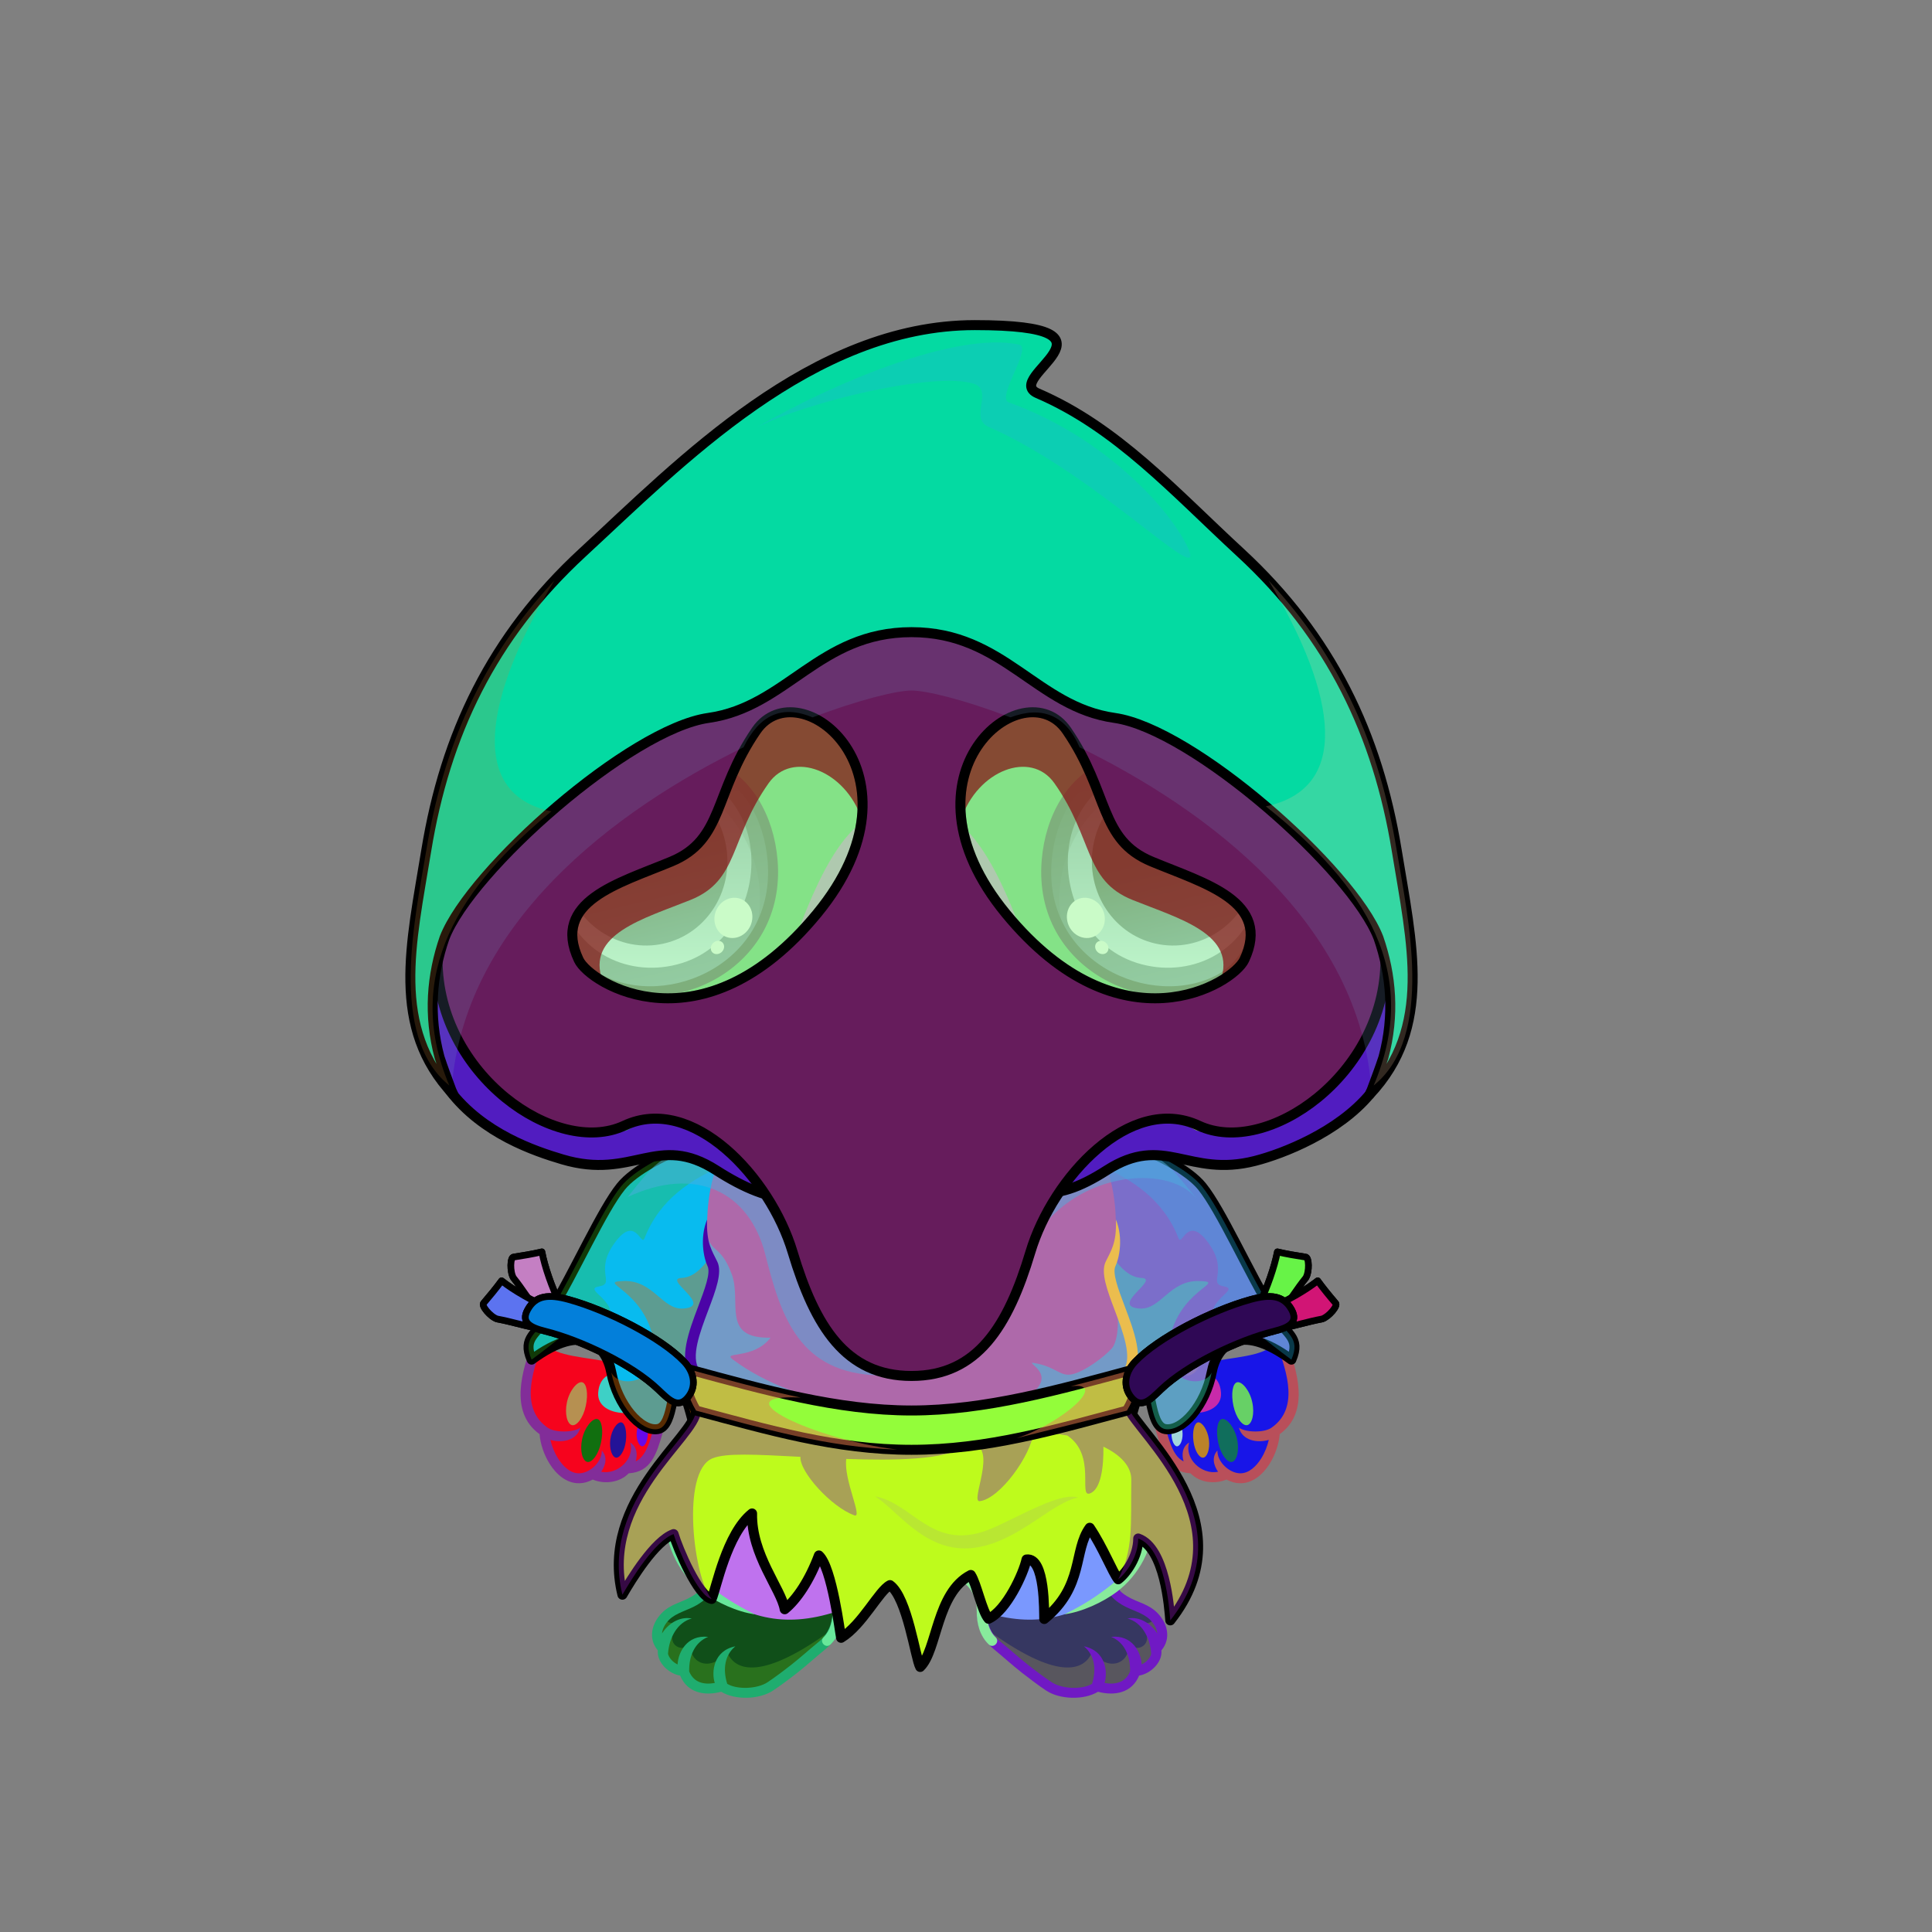 <svg xmlns="http://www.w3.org/2000/svg" xmlns:xlink="http://www.w3.org/1999/xlink" style="shape-rendering:geometricPrecision; text-rendering:geometricPrecision; image-rendering:optimizeQuality; fill-rule:evenodd; clip-rule:evenodd" version="1.1" viewBox="0 0 29000 29000" xml:space="preserve"><rect x="0" y="0" width="29000" height="29000" fill="#808080" stroke="none"/><defs><style type="text/css">.Tail-Bear0fil22 {fill:none}
.RightFoot-Bear0fil35 {fill:#ffffff}
.RightFoot-Bear0fil14 {fill:black;fill-opacity:0.2}
.RightFoot-Bear0fil32 {fill:black;fill-rule:nonzero}
.RightLeg-Bear0fil437 {fill:url(#RightLeg-Bear0id151)}
.RightLeg-Bear0fil14 {fill:black;fill-opacity:0.2}
.RightLeg-Bear0fil32 {fill:black;fill-rule:nonzero}
.LeftFoot-Bear0fil35 {fill:#ffffff}
.LeftFoot-Bear0fil14 {fill:black;fill-opacity:0.2}
.LeftFoot-Bear0fil32 {fill:black;fill-rule:nonzero}
.LeftLeg-Bear0fil447 {fill:url(#LeftLeg-Bear0id520)}
.LeftLeg-Bear0fil14 {fill:black;fill-opacity:0.2}
.LeftLeg-Bear0fil32 {fill:black;fill-rule:nonzero}
.RightPaw-Bear0fil457 {fill:#e6f0ee}
.RightPaw-Bear0fil32 {fill:black;fill-rule:nonzero}
.RightPaw-Bear0fil458 {fill:#A16A6A}
.LeftPaw-Bear0fil457 {fill:#e6f0ee}
.LeftPaw-Bear0fil32 {fill:black;fill-rule:nonzero}
.LeftPaw-Bear0fil458 {fill:#A16A6A}
.Body-Bear2fil478 {fill:url(#Body-Bear2id266)}
.Body-Bear2fil479 {fill:url(#Body-Bear2id516)}
.Body-Bear2fil14 {fill:black;fill-opacity:0.2}
.Body-Bear2fil32 {fill:black;fill-rule:nonzero}
.Body-Bear2fil22 {fill:none}
.Head-Bear8fil517 {fill:url(#Head-Bear8id321)}
.Head-Bear8fil32 {fill:black;fill-rule:nonzero}
.Head-Bear8fil14 {fill:black;fill-opacity:0.2}
.Head-Bear8fil527 {fill:url(#Head-Bear8id852)}
.Head-Bear8fil528 {fill:url(#Head-Bear8id600)}
.Mouth-Bear0fil22 {fill:none}
.Mouth-Bear0str0 {stroke:black;stroke-width:150;stroke-linecap:round;stroke-linejoin:round}
.Mouth-Bear0fil100 {fill:black}
.Eyes-Bear7fil564 {fill:url(#Eyes-Bear7id815)}
.Eyes-Bear7fil565 {fill:url(#Eyes-Bear7id733)}
.Eyes-Bear7fil566 {fill:url(#Eyes-Bear7id765)}
.Eyes-Bear7fil152 {fill:white}
.Eyes-Bear7fil14 {fill:black;fill-opacity:0.2}
.Eyes-Bear7fil567 {fill:url(#Eyes-Bear7id814)}
.Eyes-Bear7fil568 {fill:url(#Eyes-Bear7id763)}
.Eyes-Bear7fil569 {fill:url(#Eyes-Bear7id762)}
.Eyes-Bear7fil155 {fill:#bdb387}
.Eyes-Bear7fil22 {fill:none}
.Eyes-Bear7str4 {stroke:black;stroke-width:150}
.BraceletLeather-Bigfil43new {fill:white;fill-opacity:0.2}
.BraceletLeather-Bigfil46new {fill:white;fill-rule:nonzero;fill-opacity:0.2}
.BraceletLeather-Bigfil51new {fill:url(#BraceletLeather-Bigid222new)}
.BraceletLeather-Bigstr3new {stroke:black;stroke-width:100;stroke-linecap:round;stroke-linejoin:round}
.BraceletLeather-Bigfil33new {fill:none}
.BraceletLeather-Bigfil52new {fill:url(#BraceletLeather-Bigid38new)}
.BraceletLeather-Bigfil53new {fill:url(#BraceletLeather-Bigid698new);fill-rule:nonzero}
.BraceletLeather-Bigstr4new {stroke:black;stroke-width:100}
.BraceletLeather-Bigfil47new {fill:none;fill-rule:nonzero}
.BraceletLeather-Bigfil54new {fill:url(#BraceletLeather-Bigid16new)}
.BraceletLeather-Bigfil55new {fill:url(#BraceletLeather-Bigid206new)}
.BraceletLeather-Bigfil56new {fill:url(#BraceletLeather-Bigid691new);fill-rule:nonzero}
.NecklaceScream-Bigfil1 {fill:black;fill-opacity:0.302}
.NecklaceScream-Bigfil2 {fill:black;fill-opacity:0.4}
.NecklaceScream-Bigfil3 {fill:white;fill-rule:nonzero;fill-opacity:0.2}
.NecklaceScream-Bigfil35 {fill:url(#NecklaceScream-Bigid9)}
.NecklaceScream-Bigfil7 {fill:black;fill-rule:nonzero}
.NecklaceScream-Bigfil36 {fill:url(#NecklaceScream-Bigid15)}
.NecklaceScream-Bigfil9 {fill:white;fill-opacity:0.4}
.NecklaceScream-Bigfil37 {fill:url(#NecklaceScream-Bigid33)}
.NecklaceScream-Bigfil11 {fill:white;fill-opacity:0.2}
.NecklaceScream-Bigfil12 {fill:black;fill-opacity:0.502}
.NecklaceScream-Bigfil13 {fill:black;fill-rule:nonzero;fill-opacity:0.502}
.NecklaceScream-Bigfil33 {fill:url(#NecklaceScream-Bigid27)}
.NecklaceScream-Bigstr0 {stroke:black;stroke-width:150;stroke-linecap:round;stroke-linejoin:round;stroke-miterlimit:22.926}
.NecklaceScream-Bigfil34 {fill:url(#NecklaceScream-Bigid30)}
.NecklaceScream-Bigfil5 {fill:none}
.HeadScream-Bigfil12 {fill:black;fill-opacity:0.502}
.HeadScream-Bigfil39 {fill:url(#HeadScream-Bigid28)}
.HeadScream-Bigfil2 {fill:black;fill-opacity:0.4}
.HeadScream-Bigfil16 {fill:black;fill-opacity:0.2}
.HeadScream-Bigfil17 {fill:black;fill-opacity:0.702}
.HeadScream-Bigfil7 {fill:black;fill-rule:nonzero}
.HeadScream-Bigfil42 {fill:black;fill-opacity:0.2}
.HeadScream-Bigfil43 {fill:url(#HeadScream-Bigid7)}
.HeadScream-Bigfil21 {fill:#706758;fill-opacity:0.302}
.HeadScream-Bigfil22 {fill:#FAF3EB;fill-opacity:0.2}
.HeadScream-Bigfil38 {fill:url(#HeadScream-Bigid20)}
.HeadScream-Bigstr0 {stroke:black;stroke-width:150;stroke-linecap:round;stroke-linejoin:round;stroke-miterlimit:22.926}
.HeadScream-Bigfil40 {fill:url(#HeadScream-Bigid11)}
.HeadScream-Bigfil41 {fill:url(#HeadScream-Bigid18)}
.HeadScream-Bigfil5 {fill:none}
.HeadScream-Bigstr1 {stroke:black;stroke-width:150;stroke-linecap:round;stroke-linejoin:round;stroke-miterlimit:22.926}
</style><linearGradient gradientUnits="objectBoundingBox" id="RightLeg-Bear0id151" x1="50%" x2="50%" xlink:href="#RightLeg-Bear0id150" y1="100%" y2="0%">
  </linearGradient><linearGradient gradientUnits="objectBoundingBox" id="LeftLeg-Bear0id520" x1="50%" x2="50%" xlink:href="#LeftLeg-Bear0id150" y1="100%" y2="0%">
  </linearGradient><linearGradient gradientUnits="userSpaceOnUse" id="Body-Bear2id266" x1="13653.8" x2="13653.8" y1="17442" y2="23250.9">
   <stop offset="0" style="stop-opacity:1; stop-color:#b7c9c6"/>
   <stop offset="0.059" style="stop-opacity:1; stop-color:#b7c9c6"/>
   <stop offset="0.529" style="stop-opacity:1; stop-color:#e6f0ee"/>
   <stop offset="1" style="stop-opacity:1; stop-color:#ffffff"/>
  </linearGradient><linearGradient gradientUnits="userSpaceOnUse" id="Body-Bear2id516" x1="13653.8" x2="13653.8" xlink:href="#Body-Bear2id310" y1="18611" y2="23350.9">
  </linearGradient><linearGradient gradientUnits="objectBoundingBox" id="Head-Bear8id321" x1="50%" x2="50%" y1="0%" y2="100%">
   <stop offset="0" style="stop-opacity:1; stop-color:#ffffff"/>
   <stop offset="0.58" style="stop-opacity:1; stop-color:#e6f0ee"/>
   <stop offset="1" style="stop-opacity:1; stop-color:#b7c9c6"/>
  </linearGradient><linearGradient gradientUnits="userSpaceOnUse" id="Head-Bear8id852" x1="13653.8" x2="13653.8" xlink:href="#Head-Bear8id18" y1="8690.94" y2="16185.8">
  </linearGradient><linearGradient gradientUnits="userSpaceOnUse" id="Head-Bear8id600" x1="13653.8" x2="13653.8" xlink:href="#Head-Bear8id133" y1="17084.8" y2="12108.4">
  </linearGradient><linearGradient gradientUnits="userSpaceOnUse" id="Eyes-Bear7id815" x1="10315.7" x2="9591.64" xlink:href="#Eyes-Bear7id27" y1="14783.6" y2="11489.2">
  </linearGradient><linearGradient gradientUnits="userSpaceOnUse" id="Eyes-Bear7id733" x1="9830.39" x2="9830.39" xlink:href="#Eyes-Bear7id657" y1="11495.7" y2="14526.2">
  </linearGradient><linearGradient gradientUnits="userSpaceOnUse" id="Eyes-Bear7id765" x1="9380.69" x2="9975.58" xlink:href="#Eyes-Bear7id384" y1="11644.6" y2="14162.8">
  </linearGradient><linearGradient gradientUnits="userSpaceOnUse" id="Eyes-Bear7id814" x1="17716" x2="16992" xlink:href="#Eyes-Bear7id27" y1="14783.6" y2="11489.2">
  </linearGradient><linearGradient gradientUnits="userSpaceOnUse" id="Eyes-Bear7id763" x1="17477.3" x2="17477.3" xlink:href="#Eyes-Bear7id657" y1="11495.7" y2="14526.2">
  </linearGradient><linearGradient gradientUnits="userSpaceOnUse" id="Eyes-Bear7id762" x1="17332.1" x2="17927" xlink:href="#Eyes-Bear7id384" y1="11644.6" y2="14162.8">
  </linearGradient><linearGradient gradientUnits="userSpaceOnUse" id="BraceletLeather-Bigid222new" x1="8086.3" x2="7982.38" xlink:href="#BraceletLeather-Bigid14new" y1="19659.1" y2="18801.5">
  </linearGradient><linearGradient gradientUnits="userSpaceOnUse" id="BraceletLeather-Bigid38new" x1="7999.57" x2="7492.63" xlink:href="#BraceletLeather-Bigid14new" y1="19911.5" y2="19246.5">
  </linearGradient><linearGradient gradientUnits="userSpaceOnUse" id="BraceletLeather-Bigid698new" x1="8077.58" x2="10215.1" xlink:href="#BraceletLeather-Bigid691new" y1="19870.6" y2="20648.6">
  </linearGradient><linearGradient gradientUnits="userSpaceOnUse" id="BraceletLeather-Bigid16new" x1="19221.4" x2="19325.3" xlink:href="#BraceletLeather-Bigid14new" y1="19659.1" y2="18801.5">
  </linearGradient><linearGradient gradientUnits="userSpaceOnUse" id="BraceletLeather-Bigid206new" x1="19308.1" x2="19815" xlink:href="#BraceletLeather-Bigid14new" y1="19911.5" y2="19246.5">
  </linearGradient><linearGradient gradientUnits="userSpaceOnUse" id="NecklaceScream-Bigid9" x1="13681.94" x2="13681.94" xlink:href="#NecklaceScream-Bigid0" y1="21422.88" y2="17046.18">
  </linearGradient><linearGradient gradientUnits="userSpaceOnUse" id="NecklaceScream-Bigid15" x1="13636.06" x2="13636.06" xlink:href="#NecklaceScream-Bigid3" y1="25021.74" y2="21102.88">
  </linearGradient><linearGradient gradientUnits="userSpaceOnUse" id="NecklaceScream-Bigid33" x1="10307.53" x2="17056.35" xlink:href="#NecklaceScream-Bigid32" y1="21160.24" y2="21160.24">
  </linearGradient><linearGradient gradientUnits="userSpaceOnUse" id="NecklaceScream-Bigid27" x1="10091.5" x2="9660.68" xlink:href="#NecklaceScream-Bigid0" y1="21728.87" y2="17080.75">
  </linearGradient><linearGradient gradientUnits="userSpaceOnUse" id="NecklaceScream-Bigid30" x1="17272.38" x2="17703.2" xlink:href="#NecklaceScream-Bigid0" y1="21728.87" y2="17080.75">
  </linearGradient><linearGradient gradientUnits="userSpaceOnUse" id="HeadScream-Bigid28" x1="17238.86" x2="17238.86" xlink:href="#HeadScream-Bigid13" y1="20653.66" y2="7072.11">
  </linearGradient><linearGradient gradientUnits="userSpaceOnUse" id="HeadScream-Bigid7" x1="19645.46" x2="7718.42" xlink:href="#HeadScream-Bigid1" y1="6948.22" y2="14359.95">
  </linearGradient><linearGradient gradientUnits="userSpaceOnUse" id="HeadScream-Bigid20" x1="13658.06" x2="13658.06" xlink:href="#HeadScream-Bigid2" y1="17992.76" y2="8855.08">
  </linearGradient><linearGradient gradientUnits="userSpaceOnUse" id="HeadScream-Bigid11" x1="13681.94" x2="13681.94" xlink:href="#HeadScream-Bigid8" y1="19458.1" y2="15558.6">
  </linearGradient><linearGradient gradientUnits="userSpaceOnUse" id="HeadScream-Bigid18" x1="13681.94" x2="13681.94" xlink:href="#HeadScream-Bigid8" y1="14936.26" y2="13871.42">
  </linearGradient><linearGradient gradientUnits="userSpaceOnUse" id="RightLeg-Bear0id150" x1="15526.7" x2="15526.7" y1="24311.8" y2="20742.8">
   <stop offset="0" style="stop-opacity:1; stop-color:#ffffff"/>
   <stop offset="0.278" style="stop-opacity:1; stop-color:#ffffff"/>
   <stop offset="1" style="stop-opacity:1; stop-color:#e6f0ee"/>
  </linearGradient><linearGradient gradientUnits="userSpaceOnUse" id="LeftLeg-Bear0id150" x1="15526.7" x2="15526.7" y1="24311.8" y2="20742.8">
   <stop offset="0" style="stop-opacity:1; stop-color:#ffffff"/>
   <stop offset="0.278" style="stop-opacity:1; stop-color:#ffffff"/>
   <stop offset="1" style="stop-opacity:1; stop-color:#e6f0ee"/>
  </linearGradient><linearGradient gradientUnits="userSpaceOnUse" id="Body-Bear2id310" x1="13653.8" x2="13653.8" y1="17946" y2="23169.7">
   <stop offset="0" style="stop-opacity:1; stop-color:#d8ebe5"/>
   <stop offset="0.478" style="stop-opacity:1; stop-color:#f1f8f6"/>
   <stop offset="1" style="stop-opacity:1; stop-color:#f1f8f6"/>
  </linearGradient><linearGradient gradientUnits="userSpaceOnUse" id="Head-Bear8id18" x1="10235.1" x2="10235.1" y1="19681.2" y2="17649.5">
   <stop offset="0" style="stop-opacity:1; stop-color:#e3dbb8"/>
   <stop offset="1" style="stop-opacity:1; stop-color:#bdb387"/>
  </linearGradient><linearGradient gradientUnits="userSpaceOnUse" id="Head-Bear8id133" x1="13681.9" x2="13681.9" y1="17844" y2="15520.7">
   <stop offset="0" style="stop-opacity:1; stop-color:#d8ebe5"/>
   <stop offset="1" style="stop-opacity:1; stop-color:#f1f8f6"/>
  </linearGradient><linearGradient gradientUnits="userSpaceOnUse" id="Eyes-Bear7id27" x1="16937.6" x2="16937.6" y1="14961.3" y2="11448.6">
   <stop offset="0" style="stop-opacity:1; stop-color:#476080"/>
   <stop offset="1" style="stop-opacity:1; stop-color:black"/>
  </linearGradient><linearGradient gradientUnits="userSpaceOnUse" id="Eyes-Bear7id657" x1="17646.4" x2="17646.4" y1="11629.1" y2="14784.4">
   <stop offset="0" style="stop-opacity:1; stop-color:#476080"/>
   <stop offset="1" style="stop-opacity:1; stop-color:#cee3ff"/>
  </linearGradient><linearGradient gradientUnits="userSpaceOnUse" id="Eyes-Bear7id384" x1="16417.8" x2="16417.8" y1="11784.3" y2="14068.5">
   <stop offset="0" style="stop-opacity:1; stop-color:black"/>
   <stop offset="0.45" style="stop-opacity:1; stop-color:black"/>
   <stop offset="1" style="stop-opacity:1; stop-color:#344a66"/>
  </linearGradient><linearGradient gradientUnits="userSpaceOnUse" id="BraceletLeather-Bigid14new" x1="8682.96" x2="8745.92" y1="19682.8" y2="19053.1">
   <stop offset="0" style="stop-opacity:1; stop-color:#683501"/>
   <stop offset="1" style="stop-opacity:1; stop-color:#B08227"/>
  </linearGradient><linearGradient gradientUnits="userSpaceOnUse" id="BraceletLeather-Bigid691new" x1="19230.1" x2="17092.5" y1="19870.6" y2="20648.6">
   <stop offset="0" style="stop-opacity:1; stop-color:#643300"/>
   <stop offset="0.322" style="stop-opacity:1; stop-color:#B5872A"/>
   <stop offset="1" style="stop-opacity:1; stop-color:#643200"/>
  </linearGradient><linearGradient gradientUnits="objectBoundingBox" id="NecklaceScream-Bigid0" x1="50%" x2="50%" y1="100%" y2="0%">
   <stop offset="0" style="stop-opacity:1; stop-color:#08090A"/>
   <stop offset="0.239" style="stop-opacity:1; stop-color:#18181A"/>
   <stop offset="0.451" style="stop-opacity:1; stop-color:#383635"/>
   <stop offset="0.678" style="stop-opacity:1; stop-color:#292827"/>
   <stop offset="1" style="stop-opacity:1; stop-color:#08090A"/>
  </linearGradient><linearGradient gradientUnits="userSpaceOnUse" id="NecklaceScream-Bigid3" x1="13639.46" x2="13639.46" y1="24831.84" y2="21099.6">
   <stop offset="0" style="stop-opacity:1; stop-color:#706758"/>
   <stop offset="0.431" style="stop-opacity:1; stop-color:#292827"/>
   <stop offset="0.678" style="stop-opacity:1; stop-color:#18181A"/>
   <stop offset="1" style="stop-opacity:1; stop-color:#08090A"/>
  </linearGradient><linearGradient gradientUnits="userSpaceOnUse" id="NecklaceScream-Bigid32" x1="10557.49" x2="16806.39" y1="21154.23" y2="21154.23">
   <stop offset="0" style="stop-opacity:1; stop-color:#191B1F"/>
   <stop offset="0.169" style="stop-opacity:1; stop-color:#0C0C0D"/>
   <stop offset="0.62" style="stop-opacity:1; stop-color:#241E18"/>
   <stop offset="1" style="stop-opacity:1; stop-color:#09090A"/>
  </linearGradient><linearGradient gradientUnits="userSpaceOnUse" id="HeadScream-Bigid13" x1="16915.49" x2="16915.5" y1="20908.15" y2="7973.33">
   <stop offset="0" style="stop-opacity:1; stop-color:aliceblue"/>
   <stop offset="0.231" style="stop-opacity:1; stop-color:#F5F9FF"/>
   <stop offset="0.502" style="stop-opacity:1; stop-color:#FAFCFF"/>
   <stop offset="0.588" style="stop-opacity:1; stop-color:#AAABAD"/>
   <stop offset="1" style="stop-opacity:1; stop-color:#08090A"/>
  </linearGradient><linearGradient gradientUnits="userSpaceOnUse" id="HeadScream-Bigid1" x1="19103.32" x2="8260.56" y1="7855.35" y2="14914.14">
   <stop offset="0" style="stop-opacity:1; stop-color:#5C5B58"/>
   <stop offset="0.302" style="stop-opacity:1; stop-color:#292827"/>
   <stop offset="0.529" style="stop-opacity:1; stop-color:#18181A"/>
   <stop offset="0.78" style="stop-opacity:1; stop-color:#383635"/>
   <stop offset="1" style="stop-opacity:1; stop-color:#141417"/>
  </linearGradient><linearGradient gradientUnits="userSpaceOnUse" id="HeadScream-Bigid2" x1="13660.23" x2="13660.23" y1="18373.96" y2="9671.4">
   <stop offset="0" style="stop-opacity:1; stop-color:#383330"/>
   <stop offset="0.361" style="stop-opacity:1; stop-color:black"/>
   <stop offset="1" style="stop-opacity:1; stop-color:black"/>
  </linearGradient><linearGradient gradientUnits="userSpaceOnUse" id="HeadScream-Bigid8" x1="13681.94" x2="13681.94" y1="19769.52" y2="16055.71">
   <stop offset="0" style="stop-opacity:1; stop-color:#383635"/>
   <stop offset="0.69" style="stop-opacity:1; stop-color:#08090A"/>
   <stop offset="1" style="stop-opacity:1; stop-color:#141417"/>
  </linearGradient></defs><g id="Tail-Bear0">
  <rect class="Tail-Bear0fil22" height="1129" width="1129" x="13089" y="21055"/>
 </g><g id="RightFoot-Bear0">
  <path class="RightFoot-Bear0fil35" d="M17045 25080c-66,213 -260,328 -578,232 -82,82 -466,170 -720,2 -241,-159 -607,-457 -720,-564 -96,-91 -335,-220 -291,-565 777,87 1299,173 1927,-306 18,146 320,205 479,267 233,89 426,392 211,604 42,135 -122,330 -308,330z" style="fill:#363761"/>
  <path class="RightFoot-Bear0fil14" d="M16490 25327c320,133 480,-45 565,-254 204,-15 307,-138 301,-308 28,-45 52,-79 86,-174 31,-139 -54,-325 -125,-351 31,144 -137,125 -191,129 232,292 -30,451 -178,321 -4,299 -321,400 -555,107 -111,282 -514,451 -1612,-364 1095,1261 1346,941 1709,894z" style="fill:#e1d551"/>
  <path class="RightFoot-Bear0fil32" d="M16963 25089c-68,167 -221,202 -384,173 53,-171 15,-486 -309,-550 160,131 191,345 122,563 -153,91 -454,76 -604,-23 -105,-69 -235,-166 -357,-262 -142,-112 -270,-229 -408,-342 -98,-80 -205,-212 -213,-454 5,-41 -24,-78 -65,-83 -41,-5 -84,23 -83,65 7,344 143,486 266,587 138,114 267,232 411,345 124,97 257,197 366,269 205,135 567,145 776,17 252,66 509,18 618,-243 169,-27 352,-197 334,-378 149,-177 94,-405 -60,-562 -136,-138 -294,-154 -454,-250 -66,-40 -120,-83 -125,-121l-137 73c20,64 119,137 185,176 138,83 316,117 424,227 53,54 98,127 105,203 -87,-137 -253,-261 -447,-225 213,57 340,284 356,532 -17,67 -81,130 -143,158 -9,-180 -141,-449 -459,-414 197,78 290,282 285,519z" style="fill:#7019c4"/>
 </g><g id="LeftFoot-Bear0">
  <path class="LeftFoot-Bear0fil35" d="M10263 25080c66,213 260,328 578,232 82,82 466,170 720,2 241,-159 607,-457 719,-564 96,-91 336,-220 292,-565 -777,87 -1299,173 -1927,-306 -19,146 -321,205 -479,267 -233,89 -427,392 -211,604 -42,135 121,330 308,330z" style="fill:#104f19"/>
  <path class="LeftFoot-Bear0fil14" d="M10817 25327c-320,133 -479,-45 -565,-254 -203,-15 -307,-138 -301,-308 -27,-45 -52,-79 -85,-174 -32,-139 54,-325 124,-351 -30,144 137,125 192,129 -233,292 29,451 178,321 4,299 321,400 554,107 112,282 515,451 1613,-364 -1095,1261 -1346,941 -1710,894z" style="fill:#90fa30"/>
  <path class="LeftFoot-Bear0fil32" d="M10345 25089c68,167 220,202 384,173 -54,-171 -16,-486 309,-550 -160,131 -191,345 -122,563 153,91 454,76 604,-23 104,-69 234,-166 356,-262 143,-112 271,-229 409,-342 97,-80 205,-212 213,-454 -5,-41 24,-78 65,-83 41,-5 84,23 83,65 -7,344 -143,486 -266,587 -139,114 -268,232 -411,345 -124,97 -258,197 -367,269 -205,135 -567,145 -776,17 -251,66 -509,18 -617,-243 -169,-27 -352,-197 -335,-378 -149,-177 -93,-405 61,-562 136,-138 294,-154 454,-250 66,-40 120,-83 125,-121l137 73c-20,64 -120,137 -185,176 -139,83 -316,117 -425,227 -53,54 -97,127 -104,203 86,-137 252,-261 447,-225 -213,57 -341,284 -357,532 18,67 82,130 144,158 8,-180 141,-449 459,-414 -197,78 -291,282 -285,519z" style="fill:#1fad6f"/>
 </g><g id="RightLeg-Bear0">
  <path class="RightLeg-Bear0fil437" d="M13654 20747c651,0 2263,-52 2620,230 303,239 971,977 969,1838 -2,444 -257,819 -524,1020 -578,425 -1151,626 -1983,350 7,-583 -643,-742 -1082,-749l0 -2689z" style="fill:#7a98fe"/>
  <path class="RightLeg-Bear0fil14" d="M16988 23561c110,-131 245,-442 245,-600 2,-776 -323,-1481 -652,-1782 -248,370 -56,940 55,979 367,105 445,994 352,1403z" style="fill:#374d82"/>
  <path class="RightLeg-Bear0fil32" d="M16690 23782c-238,187 -417,303 -711,449 260,-35 573,-178 785,-337 332,-249 552,-662 553,-1079 1,-360 -110,-698 -263,-990 -227,-429 -547,-760 -734,-907 -32,-26 -79,-20 -105,12 -25,33 -20,80 13,105 175,139 478,451 693,860 144,273 248,587 247,920 -1,358 -198,746 -478,967zm-1745 794c71,68 -33,176 -104,108 -135,-130 -182,-317 -180,-500 3,-218 -99,-369 -246,-471 -213,-147 -519,-198 -761,-203l0 -149 1 0c265,5 604,62 845,229 186,129 314,320 310,596 -1,139 31,290 135,390z" style="fill:#88eb9c"/>
 </g><g id="LeftLeg-Bear0">
  <path class="LeftLeg-Bear0fil447" d="M13654 20747c-651,0 -2264,-52 -2620,230 -303,239 -971,977 -969,1838 1,444 256,819 524,1020 578,425 1150,626 1983,350 -7,-583 642,-742 1082,-749l0 -2689z" style="fill:#bf72ee"/>
  <path class="LeftLeg-Bear0fil14" d="M10320 23561c-110,-131 -245,-442 -245,-600 -3,-776 323,-1481 652,-1782 248,370 56,940 -56,979 -366,105 -444,994 -351,1403z" style="fill:#0d53db"/>
  <path class="LeftLeg-Bear0fil32" d="M10618 23782c238,187 417,303 711,449 -260,-35 -573,-178 -785,-337 -332,-249 -552,-662 -554,-1079 -1,-360 110,-698 264,-990 226,-429 547,-760 734,-907 32,-26 79,-20 104,12 26,33 20,80 -12,105 -175,139 -478,451 -694,860 -143,273 -247,587 -246,920 1,358 198,746 478,967zm1745 794c-71,68 32,176 103,108 135,-130 183,-317 181,-500 -3,-218 98,-369 246,-471 212,-147 519,-198 761,-203l0 -149 -1 0c-265,5 -604,62 -845,229 -186,129 -314,320 -311,596 2,139 -31,290 -134,390z" style="fill:#68e79a"/>
 </g><g id="Body-Bear2">
 <animateTransform additive="sum" attributeName="transform" dur="10" repeatCount="indefinite" type="translate" values="0;0 200;0;0 200;0;0 200;0;0 200;0"/>
  <path class="Body-Bear2fil478" d="M13654 23251c1692,-3 2768,-207 3233,-1826 302,-1052 -330,-2764 -1019,-3983 -551,110 -1409,139 -2214,150 -806,-11 -1663,-40 -2215,-150 -688,1219 -1321,2931 -1018,3983 465,1619 1541,1823 3233,1826z" style="fill:#10518b"/>
  <path class="Body-Bear2fil479" d="M10345 20913c6,183 31,355 76,512 465,1619 1541,1923 3233,1926 1692,-3 2768,-307 3233,-1926 45,-157 69,-329 76,-512 -25,-106 -51,-212 -78,-316 -634,1002 -759,-1957 -3231,-1986 -2472,29 -2598,2988 -3231,1986 -27,104 -54,210 -78,316z" style="fill:#ab1dde"/>
  <path class="Body-Bear2fil14" d="M11416 22901c-455,-288 -787,-750 -995,-1476 -211,-735 34,-1792 435,-2779 -591,2230 70,3628 560,4255z" style="fill:#52b410"/>
  <path class="Body-Bear2fil32" d="M11416 22901c-539,-241 -960,-968 -1067,-1455 -108,-487 -59,-1102 131,-1659 -71,577 -87,1191 13,1618 104,444 495,1184 923,1496z" style="fill:#a400fa"/>
  <path class="Body-Bear2fil22" d="M12621 22856c-1016,-156 -1749,-629 -1932,-1889 -2,-17 -5,-34 -7,-51l0 -4c-2,-16 -4,-32 -5,-48l-1 -7c-1,-15 -3,-31 -4,-46l0 -8c-2,-15 -3,-30 -3,-46l-1 -8c-1,-16 -1,-31 -2,-47l0 -6c-1,-17 -1,-34 -1,-51l0 -5c0,-17 0,-34 0,-50l0 -8c0,-15 0,-31 1,-47l0 -9c1,-15 1,-30 2,-46l0 -11c1,-14 2,-29 3,-44l1 -12c1,-15 2,-29 3,-44l1 -13c1,-15 3,-31 4,-46l2 -14c1,-15 3,-30 5,-44l1 -15c2,-14 4,-27 5,-41l3 -18c2,-13 3,-26 5,-39l3 -18c2,-12 4,-25 6,-38 1,-7 2,-14 4,-22 2,-12 4,-25 6,-37l4 -23c2,-11 4,-23 6,-34 2,-9 4,-18 6,-28 2,-10 4,-21 6,-32 2,-9 4,-18 6,-27 2,-11 4,-21 7,-32l6 -27c2,-11 4,-21 7,-31 3,-13 6,-25 9,-37l5 -21c3,-14 6,-27 9,-40l5 -18c4,-14 7,-28 11,-42l4 -15c4,-15 8,-30 12,-46l3 -8c4,-16 9,-33 14,-49l1 -7m15 -50l9 -28c5,-17 10,-34 15,-52l2 -5c6,-17 11,-34 17,-51l1 -6c6,-18 12,-36 18,-54l0 -1c-142,1971 409,3124 1703,3596" style="fill:#924670"/>
  <path class="Body-Bear2fil22" d="M12621 22856c-1016,-156 -1749,-629 -1932,-1889 -2,-17 -5,-34 -7,-51l0 -4c-2,-16 -4,-32 -5,-48l-1 -7c-1,-15 -3,-31 -4,-46l0 -8c-2,-15 -3,-30 -3,-46l-1 -8c-1,-16 -1,-31 -2,-47l0 -6c-1,-17 -1,-34 -1,-51l0 -5c0,-17 0,-34 0,-50l0 -8c0,-15 0,-31 1,-47l0 -9c1,-15 1,-30 2,-46l0 -11c1,-14 2,-29 3,-44l1 -12c1,-15 2,-29 3,-44l1 -13c1,-15 3,-31 4,-46l2 -14c1,-15 3,-30 5,-44l1 -15c2,-14 4,-27 5,-41l3 -18c2,-13 3,-26 5,-39l3 -18c2,-12 4,-25 6,-38 1,-7 2,-14 4,-22 2,-12 4,-25 6,-37l4 -23c2,-11 4,-23 6,-34 2,-9 4,-18 6,-28 2,-10 4,-21 6,-32 2,-9 4,-18 6,-27 2,-11 4,-21 7,-32l6 -27c2,-11 4,-21 7,-31 3,-13 6,-25 9,-37l5 -21c3,-14 6,-27 9,-40l5 -18c4,-14 7,-28 11,-42l4 -15c4,-15 8,-30 12,-46l3 -8c4,-16 9,-33 14,-49l1 -7m15 -50l9 -28c5,-17 10,-34 15,-52l2 -5c6,-17 11,-34 17,-51l1 -6c6,-18 12,-36 18,-54l0 -1c-142,1971 409,3124 1703,3596" style="fill:#b3f9a1"/>
  <path class="Body-Bear2fil14" d="M15892 22901c455,-288 786,-750 995,-1476 211,-735 -34,-1792 -436,-2779 592,2230 -69,3628 -559,4255z" style="fill:#db80a8"/>
  <path class="Body-Bear2fil32" d="M15892 22901c539,-241 960,-968 1067,-1455 107,-487 59,-1102 -132,-1659 72,577 87,1191 -12,1618 -104,444 -496,1184 -923,1496z" style="fill:#8e516c"/>
 </g><g id="RightPaw-Bear0">
 <animateTransform additive="sum" attributeName="transform" dur="10" repeatCount="indefinite" type="translate" values="0;0 200;0;0 200;0;0 200;0;0 200;0"/>
  <path class="RightPaw-Bear0fil457" d="M19212 20074c101,319 446,1074 -76,1413 -8,341 -321,891 -722,638 -151,80 -387,68 -509,-83 -446,-4 -409,-537 -607,-929 295,-982 1641,-506 1914,-1039z" style="fill:#1815e8"/>
  <path class="RightPaw-Bear0fil32" d="M19190 20003c89,-30 112,105 135,170 130,372 354,1015 -116,1354 -11,143 -66,311 -153,448 -99,155 -252,294 -446,289 -65,-1 -132,-19 -200,-55 -176,73 -404,47 -540,-94 -338,-20 -419,-297 -509,-605 -35,-123 -73,-250 -129,-363 -19,-37 -94,-221 -57,-240 16,-8 67,4 101,36 47,44 78,115 89,136 63,125 102,260 140,389 60,206 115,395 261,468 -29,-101 -22,-219 84,-284 -76,237 182,489 434,440 -65,-93 -101,-219 -10,-319 -6,164 172,338 339,342 137,3 248,-112 316,-220 55,-87 95,-188 116,-282 -169,50 -397,13 -448,-183 104,74 378,78 488,1 414,-287 232,-827 98,-1209 -22,-63 -77,-193 7,-219z" style="fill:#b94f5a"/>
  <path class="RightPaw-Bear0fil458" d="M18721 21392c-70,15 -168,-109 -207,-290 -38,-180 -13,-339 57,-354 70,-15 188,120 226,300 39,181 -7,329 -76,344z" style="fill:#67d066"/>
  <path class="RightPaw-Bear0fil458" d="M18493 21944c-70,15 -168,-109 -207,-289 -38,-181 -13,-340 57,-355 70,-14 188,120 226,301 39,180 -7,328 -76,343z" style="fill:#106e5c"/>
  <path class="RightPaw-Bear0fil458" d="M18061 21880c-58,7 -128,-100 -147,-248 -19,-148 13,-275 70,-282 57,-7 143,110 162,258 19,148 -28,265 -85,272z" style="fill:#bb8229"/>
  <path class="RightPaw-Bear0fil458" d="M17668 21710c-41,0 -83,-82 -84,-190 -2,-107 31,-195 72,-195 42,-1 94,90 95,197 2,108 -41,187 -83,188z" style="fill:#a2d6db"/>
  <path class="RightPaw-Bear0fil458" d="M18328 20905c28,402 -757,372 -764,113 -13,-411 729,-626 764,-113z" style="fill:#c82aaa"/>
 </g><g id="LeftPaw-Bear0">
 <animateTransform additive="sum" attributeName="transform" dur="10" repeatCount="indefinite" type="translate" values="0;0 200;0;0 200;0;0 200;0;0 200;0"/>
  <path class="LeftPaw-Bear0fil457" d="M8095 20074c-101,319 -445,1074 76,1413 8,341 322,891 722,638 152,80 388,68 510,-83 446,-4 408,-537 606,-929 -294,-982 -1641,-506 -1914,-1039z" style="fill:#f6031d"/>
  <path class="LeftPaw-Bear0fil32" d="M8118 20003c-89,-30 -112,105 -135,170 -130,372 -355,1015 116,1354 11,143 66,311 153,448 98,155 252,294 446,289 65,-1 131,-19 199,-55 176,73 405,47 540,-94 339,-20 419,-297 509,-605 36,-123 73,-250 130,-363 19,-37 93,-221 56,-240 -15,-8 -66,4 -100,36 -47,44 -79,115 -89,136 -63,125 -103,260 -140,389 -60,206 -116,395 -261,468 29,-101 22,-219 -84,-284 76,237 -182,489 -434,440 64,-93 101,-219 9,-319 6,164 -171,338 -338,342 -138,3 -248,-112 -316,-220 -56,-87 -96,-188 -117,-282 170,50 397,13 449,-183 -104,74 -378,78 -489,1 -414,-287 -231,-827 -98,-1209 22,-63 78,-193 -6,-219z" style="fill:#822d99"/>
  <path class="LeftPaw-Bear0fil458" d="M8587 21392c70,15 168,-109 206,-290 39,-180 14,-339 -56,-354 -70,-15 -188,120 -227,300 -38,181 7,329 77,344z" style="fill:#b69051"/>
  <path class="LeftPaw-Bear0fil458" d="M8815 21944c70,15 168,-109 206,-289 39,-181 14,-340 -56,-355 -70,-14 -188,120 -227,301 -38,180 7,328 77,343z" style="fill:#116f0f"/>
  <path class="LeftPaw-Bear0fil458" d="M9247 21880c57,7 128,-100 147,-248 18,-148 -13,-275 -70,-282 -58,-7 -144,110 -163,258 -18,148 29,265 86,272z" style="fill:#231397"/>
  <path class="LeftPaw-Bear0fil458" d="M9640 21710c41,0 83,-82 84,-190 1,-107 -31,-195 -73,-195 -41,-1 -94,90 -95,197 -1,108 42,187 84,188z" style="fill:#6509e9"/>
  <path class="LeftPaw-Bear0fil458" d="M8979 20905c-27,402 757,372 765,113 12,-411 -729,-626 -765,-113z" style="fill:#3ed0c6"/>
 </g><g id="NecklaceScream-Big">
     <animateTransform additive="sum" attributeName="transform" dur="10" repeatCount="indefinite" type="translate" values="0;0 200;0;0 200;0;0 200;0;0 200;0"/>
  <g id="_1730900012624">
   <g>
    <path class="NecklaceScream-Bigfil33 NecklaceScream-Bigstr0" d="M11629.91 16928.44c-393.32,-98.89 -1903.64,377.71 -2310.82,883.98 -282.74,351.54 -684.84,1256.33 -1080.84,1922.62 -174.26,293.22 -405.42,334.68 -258.38,673.71 784.45,-577.57 1120.89,-207.07 1196.5,193.48 91.77,486.07 440.91,893.16 698.35,848.49 257.44,-44.66 188.13,-774.21 345.87,-596.21 157.75,178 209.81,873.76 366.12,827.39 311.97,-92.53 444.38,-780.64 557.54,-988.75 113.28,-208.31 485.66,-3764.71 485.66,-3764.71z" style="fill:#08bbef"/>
    <path class="NecklaceScream-Bigfil1" d="M11629.91 16928.44c-393.32,-98.89 -1903.64,377.72 -2310.82,883.98 -282.73,351.53 -684.86,1256.34 -1080.84,1922.62 -174.26,293.21 -405.42,334.68 -258.38,673.71 784.45,-577.57 754.93,-711.64 1152.83,-570.03 173.43,-307.94 -399.4,-484.3 -141.96,-528.96 257.44,-44.66 -80.45,-221.79 236.2,-654.88 316.65,-433.09 393.88,67.74 447.22,-68.63 468.12,-1197 1898.39,-1110.04 1955.75,-1657.81z" style="fill:#3bc01b"/>
    <path class="NecklaceScream-Bigfil2" d="M11629.91 16928.44c-393.32,-98.89 -676.71,2223.09 -1399.58,2253.77 -287.84,12.23 484.73,421.55 31.01,459.21 -319.18,26.51 -450.45,-427.03 -898.26,-412.86 -447.89,14.17 347.04,116.65 463.16,972.05 75.22,554.17 -530.9,654.62 -649.87,401.62 91.77,486.07 440.91,893.16 698.35,848.49 257.44,-44.66 188.13,-774.21 345.87,-596.21 157.75,178 209.81,873.76 366.12,827.39 311.97,-92.53 444.38,-780.64 557.54,-988.75 113.28,-208.31 485.66,-3764.71 485.66,-3764.71z" style="fill:#dd6e06"/>
    <path class="NecklaceScream-Bigfil3" d="M9572.52 20656.09c-320.87,-19.02 -219.12,-531.31 -584.16,-682.22 -281.89,-116.52 -550.1,3.62 -703.64,47.01 316.21,-324.75 611.32,-307.45 805.06,-208.84 278.91,141.97 268.14,704.01 482.74,844.05z" style="fill:#4dc4b6"/>
   </g>
   <g>
    <path class="NecklaceScream-Bigfil34 NecklaceScream-Bigstr0" d="M15733.97 16928.44c393.32,-98.89 1903.64,377.71 2310.82,883.98 282.74,351.54 684.84,1256.33 1080.84,1922.62 174.26,293.22 405.42,334.68 258.38,673.71 -784.45,-577.57 -1120.89,-207.07 -1196.5,193.48 -91.77,486.07 -440.91,893.16 -698.35,848.49 -257.44,-44.66 -188.13,-774.21 -345.87,-596.21 -157.75,178 -209.81,873.76 -366.12,827.39 -311.97,-92.53 -444.38,-780.64 -557.54,-988.75 -113.28,-208.31 -485.66,-3764.71 -485.66,-3764.71z" style="fill:#7b6eca"/>
    <path class="NecklaceScream-Bigfil1" d="M15733.97 16928.44c393.32,-98.89 1903.64,377.72 2310.82,883.98 282.73,351.53 684.86,1256.34 1080.84,1922.62 174.26,293.21 405.42,334.68 258.38,673.71 -784.45,-577.57 -754.93,-711.64 -1152.83,-570.03 -173.43,-307.94 399.4,-484.3 141.96,-528.96 -257.44,-44.66 80.45,-221.79 -236.2,-654.88 -316.65,-433.09 -393.88,67.74 -447.22,-68.63 -468.12,-1197 -1898.39,-1110.04 -1955.75,-1657.81z" style="fill:#1ebef2"/>
    <path class="NecklaceScream-Bigfil2" d="M15733.97 16928.44c393.32,-98.89 676.71,2223.09 1399.58,2253.77 287.84,12.23 -484.73,421.55 -31.01,459.21 319.18,26.51 450.45,-427.03 898.26,-412.86 447.89,14.17 -347.04,116.65 -463.16,972.05 -75.22,554.17 530.9,654.62 649.87,401.62 -91.77,486.07 -440.91,893.16 -698.35,848.49 -257.44,-44.66 -188.13,-774.21 -345.87,-596.21 -157.75,178 -209.81,873.76 -366.12,827.39 -311.97,-92.53 -444.38,-780.64 -557.54,-988.75 -113.28,-208.31 -485.66,-3764.71 -485.66,-3764.71z" style="fill:#31e9b8"/>
    <path class="NecklaceScream-Bigfil3" d="M17791.36 20656.09c320.87,-19.02 219.12,-531.31 584.16,-682.22 281.89,-116.52 550.1,3.62 703.64,47.01 -316.21,-324.75 -611.32,-307.45 -805.06,-208.84 -278.91,141.97 -268.14,704.01 -482.74,844.05z" style="fill:#cfa491"/>
   </g>
   <path class="NecklaceScream-Bigfil35" d="M16288.75 17046.18c520.14,366.09 525.59,1624.68 381,1926.17 -144.59,301.48 542.05,1241.64 263.29,1631.94 -278.76,390.3 -2029.51,863.75 -3251.1,815.13 -1221.59,-48.63 -2972.34,-424.83 -3251.1,-815.13 -278.76,-390.3 407.88,-1330.46 263.29,-1631.94 -144.59,-301.49 -139.14,-1560.08 381,-1926.17l2606.81 509.32 2606.81 -509.32z" style="fill:#ae69aa"/>
   <path class="NecklaceScream-Bigfil2" d="M15545.79 20463.27c308.22,57.46 366.2,201.48 542.37,166.22 184.25,-36.88 482.21,-257.3 600.62,-389.59 71.24,-79.58 144.03,-365.44 36.98,-825.69 137.9,400.83 397.6,923.62 207.28,1190.08 -278.75,390.3 -2029.51,863.75 -3251.1,815.13 -1221.59,-48.63 -2972.34,-424.83 -3251.1,-815.13 -278.76,-390.3 407.88,-1330.47 263.29,-1631.94 -42.02,-87.65 -92.82,-323.35 -100.53,-527.3 57.82,391.25 211.23,202.63 389.63,679.93 154.77,414.07 -165.82,970.5 582.43,953.98 -252.49,332 -730.93,203.8 -568.58,325.43 1008.92,755.92 2573.19,871.9 3749.42,847.54 1589.04,-511.79 496.93,-845.01 799.29,-788.66z" style="fill:#1de4f2"/>
   <path class="NecklaceScream-Bigfil7" d="M10497.28 20559.38c25.51,35.67 16.44,84.7 -20.25,109.51 -36.69,24.8 -87.12,15.98 -112.63,-19.69 -180.7,-252.99 -24.68,-666.39 116.5,-1040.44 98.51,-261.03 188.96,-500.72 139.82,-603.19 -54.78,-114.28 -121.87,-416.06 -7.33,-698.45 -12.67,356.44 76.4,469.85 154.15,632.01 77.42,161.48 -24.14,430.64 -134.77,723.77 -127.41,337.57 -268.21,710.65 -135.49,896.48z" style="fill:#4b04a7"/>
   <path class="NecklaceScream-Bigfil7" d="M16866.6 20559.38c-25.51,35.67 -16.44,84.7 20.25,109.51 36.69,24.8 87.12,15.98 112.63,-19.69 180.7,-252.99 24.68,-666.39 -116.5,-1040.44 -98.51,-261.03 -188.96,-500.72 -139.82,-603.19 54.78,-114.28 121.87,-416.06 7.33,-698.45 12.67,356.44 -76.4,469.85 -154.15,632.01 -77.42,161.48 24.14,430.64 134.77,723.77 127.41,337.57 268.21,710.65 135.49,896.48z" style="fill:#ebbd4e"/>
   <path class="NecklaceScream-Bigfil36" d="M10447.92 21173.4c-10.08,394.98 -1455.89,1338.67 -1105.16,2763.71 138.56,-239.27 487,-807.94 768.43,-909.6 63.1,217.61 367.41,934.65 571.03,973.25 67.89,-155.88 224.11,-977.2 606.68,-1283.46 -12.5,622.96 437.81,1133.95 489.85,1438.33 182.91,-148.26 374.63,-437.01 512.99,-807.73 197.02,180.15 318.21,1169.51 333.57,1236.29 318.93,-193.82 568.97,-709.65 734.03,-791.18 261.28,189.84 382.01,1100.76 453.05,1228.73 256,-246.57 242.3,-1116.48 759.59,-1380.95 87.47,133.27 167.79,544.82 266.82,657.73 272.24,-126.13 525.16,-682.46 569.61,-889.98 283.42,-38.46 262.43,803 266.12,893.2 600.51,-486.51 434.88,-1030.13 682.77,-1369.34 196.23,289.09 346.61,675.24 427.4,773.61 118.17,-89.57 299.74,-337.4 300.44,-612.64 402.97,144.98 465.68,1039.09 481.29,1229.2 1166.52,-1479 -460.9,-2784.61 -642.85,-3208.25 -724.11,67.98 -2322.42,395.36 -3241.64,385 -919.22,-10.36 -2758.83,-594.42 -3234.02,-325.92z" style="fill:#706086"/>
   <path class="NecklaceScream-Bigfil9" d="M9851.31 22041.07c-354.37,480.48 -700.49,1116.18 -508.55,1896.04 138.56,-239.27 487,-807.94 768.43,-909.6 -281.43,101.66 -393.82,262.39 -596.98,312.29 -97.43,-537.73 99.42,-960.58 337.1,-1298.73zm1438.05 742.48c18.75,592.92 439.21,1078.57 489.39,1372.08 182.82,-148.17 374.42,-436.69 512.77,-807.12 -55.43,-152.74 -111.11,-271.6 -161.26,-317.45 23.57,227.19 -59.05,527.17 -270.54,744.89 -137.35,-186.25 -551.65,-418.21 -570.36,-992.4zm2069.98 1009.46c261.28,189.84 382.01,1100.76 453.05,1228.73 256,-246.57 242.3,-1116.48 759.59,-1380.95 87.47,133.27 167.79,544.82 266.82,657.73 272.24,-126.13 525.16,-682.46 569.61,-889.98 63.33,-8.59 104.76,16.87 131.01,62.5 -34.16,-45.19 -77.06,-69.82 -131.01,-62.5 -44.45,207.52 -264.03,472.15 -536.27,598.28 -99.03,-112.91 -279.37,-390.18 -366.84,-523.46 -517.29,264.47 -452.53,729 -708.52,975.56 -71.05,-127.96 -176.16,-476.07 -437.44,-665.91zm2305.5 196.11c10.23,150.74 8.36,280.21 9.69,312.62 583.43,-472.67 443.72,-999.23 662.63,-1339.87l-0.02 -0.05c-352.31,-11.72 -220.45,556.98 -672.3,1027.3z" style="fill:#e3a274"/>
   <path class="NecklaceScream-Bigfil5 NecklaceScream-Bigstr0" d="M10447.92 21173.4c-10.08,394.98 -1455.89,1338.67 -1105.16,2763.71 138.56,-239.27 487,-807.94 768.43,-909.6 63.1,217.61 367.41,934.65 571.03,973.25 67.89,-155.88 224.11,-977.2 606.68,-1283.46 -12.5,622.96 437.81,1133.95 489.85,1438.33 182.91,-148.26 374.63,-437.01 512.99,-807.73 197.02,180.15 318.21,1169.51 333.57,1236.29 318.93,-193.82 568.97,-709.65 734.03,-791.18 261.28,189.84 382.01,1100.76 453.05,1228.73 256,-246.57 242.3,-1116.48 759.59,-1380.95 87.47,133.27 167.79,544.82 266.82,657.73 272.24,-126.13 525.16,-682.46 569.61,-889.98 283.42,-38.46 262.43,803 266.12,893.2 600.51,-486.51 434.88,-1030.13 682.77,-1369.34 196.23,289.09 346.61,675.24 427.4,773.61 118.17,-89.57 299.74,-337.4 300.44,-612.64 402.97,144.98 465.68,1039.09 481.29,1229.2 1166.52,-1479 -460.9,-2784.61 -642.85,-3208.25 -724.11,67.98 -2322.42,395.36 -3241.64,385 -919.22,-10.36 -2758.83,-594.42 -3234.02,-325.92z" style="fill:#befb1c"/>
   <path class="NecklaceScream-Bigfil2" d="M10447.92 21173.4c-10.08,394.98 -1455.89,1338.67 -1105.16,2763.71 138.56,-239.27 487,-807.94 768.43,-909.6 63.1,217.61 367.41,934.65 571.03,973.25 -265.94,-288.32 -469.64,-1907.95 9.34,-2109.3 204.42,-85.92 656.65,-58.1 1323.15,-24.14 -16.13,223.48 464.03,754.95 810.35,878.57 130.94,46.75 -165.67,-540.85 -122.49,-846.62 735.72,26.41 1464.12,14 1804,-187.75 23.35,-13.86 47.71,-27.01 72.96,-39.45 411.36,35.12 -26.81,879.51 126.73,860.87 305.72,-37.12 773.52,-693.84 806.65,-1034.46 171.31,2.14 343.94,18.85 507.67,48.88 439.74,293.68 161.73,931.22 338.25,869.83 169.67,-59.01 208.51,-410.34 203.5,-702.17 254.5,122.29 422.08,292.44 419.11,500.46 -9.53,666.75 35.62,1042.43 -196.74,1490.53 118.17,-89.57 299.74,-337.4 300.44,-612.64 402.97,144.98 465.68,1039.09 481.29,1229.2 1166.52,-1479 -460.9,-2784.61 -642.85,-3208.25 -999.85,93.85 -6472.35,57.21 -6475.66,59.08z" style="fill:#881aae"/>
   <path class="NecklaceScream-Bigfil37" d="M13681.94 21762.04c-1132.96,0 -2151.95,-299.4 -3234.02,-588.64 -115.95,-196.7 -194.61,-418.26 -94.68,-614.95 1109.57,300.56 2218.95,613.49 3328.7,613.49 1109.75,0 2219.13,-312.93 3328.7,-613.49 99.93,196.69 21.27,418.25 -94.68,614.95 -1082.07,289.24 -2101.06,588.64 -3234.02,588.64z" style="fill:#432e26"/>
   <path class="NecklaceScream-Bigfil11" d="M11530.11 20867.49c717.21,173.66 1434.45,304.45 2151.83,304.45 1109.75,0 2219.13,-312.93 3328.7,-613.49 23.88,47.01 69.64,353.67 -34.5,502.38 28.53,-223.4 -96.54,-269.86 -156.09,-252.74 -1003.27,288.59 -1951.74,484.17 -2955.22,468.48 -778.36,-12.16 -1556.54,-183.5 -2334.72,-409.08z" style="fill:#e4c3fc"/>
   <path class="NecklaceScream-Bigfil5 NecklaceScream-Bigstr0" d="M13681.94 21762.04c-1132.96,0 -2151.95,-299.4 -3234.02,-588.64 -115.95,-196.7 -194.61,-418.26 -94.68,-614.95 1109.57,300.56 2218.95,613.49 3328.7,613.49 1109.75,0 2219.13,-312.93 3328.7,-613.49 99.93,196.69 21.27,418.25 -94.68,614.95 -1082.07,289.24 -2101.06,588.64 -3234.02,588.64z" style="fill:#93fd3a"/>
   <path class="NecklaceScream-Bigfil12" d="M13467.29 21758.48c-1048.08,-34.46 -2006.07,-314.22 -3019.37,-585.08 -115.95,-196.7 -194.61,-418.26 -94.68,-614.95 554.98,150.33 1109.91,303.75 1664.85,419.57 -1233.98,-61.58 191.14,631.06 1449.2,780.46zm2604.78 -950.12c312.85,-79.42 625.7,-165.17 938.57,-249.91 99.93,196.69 21.27,418.25 -94.68,614.95 -203.14,54.3 -1460.55,362.69 -1660.42,415.66 680.65,-222.38 1405.32,-856.66 816.53,-780.7z" style="fill:#ee7e4f"/>
   <path class="NecklaceScream-Bigfil13" d="M13132.47 22459.85c558.43,102.62 832.32,776.86 1615.16,534.35 365.78,-113.32 1140.54,-618.69 1434.68,-515.62 -370.59,72.32 -810.57,567.71 -1393.56,722.36 -839.92,222.81 -1285.16,-514.75 -1656.28,-741.09z" style="fill:#b3d448"/>
  </g>
 </g><g id="BraceletLeather-Big">
 <animateTransform additive="sum" attributeName="transform" dur="10" repeatCount="indefinite" type="translate" values="0;0 200;0;0 200;0;0 200;0;0 200;0"/>
  <path class="BraceletLeather-Bigfil51new BraceletLeather-Bigstr3new" d="M8065 19669c-150,-188 -209,-300 -358,-488 -55,-92 -50,-312 4,-312 137,-21 288,-46 423,-78 45,235 151,531 267,777 -112,34 -224,68 -336,101z" style="fill:#d5070f"/>
  <path class="BraceletLeather-Bigfil43new" d="M8065 19669c-150,-188 -209,-300 -358,-488 -55,-92 -50,-312 4,-312l11 -2c120,274 311,512 512,751l-169 51z" style="fill:#5e0139"/>
  <path class="BraceletLeather-Bigfil33new BraceletLeather-Bigstr3new" d="M8065 19669c-150,-188 -209,-300 -358,-488 -55,-92 -50,-312 4,-312 137,-21 288,-46 423,-78 45,235 151,531 267,777 -112,34 -224,68 -336,101z" style="fill:#c47fc3"/>
  <path class="BraceletLeather-Bigfil52new BraceletLeather-Bigstr3new" d="M8052 19933c-236,-45 -354,-90 -591,-135 -101,-33 -242,-202 -201,-238 90,-105 187,-223 269,-335 188,148 462,302 710,411 -62,99 -125,198 -187,297z" style="fill:#61b809"/>
  <path class="BraceletLeather-Bigfil43new" d="M8052 19933c-236,-45 -354,-90 -591,-135 -101,-33 -242,-202 -201,-238l7 -8c270,128 570,183 879,232l-94 149z" style="fill:#ccfd11"/>
  <path class="BraceletLeather-Bigfil33new BraceletLeather-Bigstr3new" d="M8052 19933c-236,-45 -354,-90 -591,-135 -101,-33 -242,-202 -201,-238 90,-105 187,-223 269,-335 188,148 462,302 710,411 -62,99 -125,198 -187,297z" style="fill:#5c73f0"/>
  <path class="BraceletLeather-Bigfil53new BraceletLeather-Bigstr4new" d="M8180 19981c-213,-53 -366,-129 -260,-321 119,-218 317,-237 619,-153 577,159 1391,572 1734,936 150,160 188,378 43,542 -145,164 -278,23 -437,-128 -394,-377 -1161,-742 -1699,-876z" style="fill:#fb4df0"/>
  <path class="BraceletLeather-Bigfil46new" d="M8180 19981c-112,-28 -207,-62 -257,-116 91,-71 211,-75 313,-55 707,146 1368,484 1861,983 78,79 107,169 97,265 -101,10 -201,-93 -315,-201 -394,-377 -1161,-742 -1699,-876z" style="fill:#e6abde"/>
  <path class="BraceletLeather-Bigfil47new BraceletLeather-Bigstr4new" d="M8180 19981c-213,-53 -366,-129 -260,-321 119,-218 317,-237 619,-153 577,159 1391,572 1734,936 150,160 188,378 43,542 -145,164 -278,23 -437,-128 -394,-377 -1161,-742 -1699,-876z" style="fill:#037fda"/>
  <path class="BraceletLeather-Bigfil54new BraceletLeather-Bigstr3new" d="M19243 19669c149,-188 208,-300 358,-488 55,-92 50,-312 -5,-312 -137,-21 -287,-46 -422,-78 -46,235 -152,531 -267,777 112,34 224,68 336,101z" style="fill:#55a688"/>
  <path class="BraceletLeather-Bigfil43new" d="M19243 19669c149,-188 208,-300 358,-488 55,-92 50,-312 -5,-312l-10 -2c-120,274 -311,512 -512,751l169 51z" style="fill:#290692"/>
  <path class="BraceletLeather-Bigfil33new BraceletLeather-Bigstr3new" d="M19243 19669c149,-188 208,-300 358,-488 55,-92 50,-312 -5,-312 -137,-21 -287,-46 -422,-78 -46,235 -152,531 -267,777 112,34 224,68 336,101z" style="fill:#67f347"/>
  <path class="BraceletLeather-Bigfil55new BraceletLeather-Bigstr3new" d="M19256 19933c236,-45 354,-90 590,-135 101,-33 243,-202 201,-238 -90,-105 -187,-223 -268,-335 -189,148 -463,302 -711,411 63,99 125,198 188,297z" style="fill:#09097b"/>
  <path class="BraceletLeather-Bigfil43new" d="M19256 19933c236,-45 354,-90 590,-135 101,-33 243,-202 201,-238l-7 -8c-269,128 -570,183 -878,232l94 149z" style="fill:#011249"/>
  <path class="BraceletLeather-Bigfil33new BraceletLeather-Bigstr3new" d="M19256 19933c236,-45 354,-90 590,-135 101,-33 243,-202 201,-238 -90,-105 -187,-223 -268,-335 -189,148 -463,302 -711,411 63,99 125,198 188,297z" style="fill:#d11575"/>
  <path class="BraceletLeather-Bigfil56new BraceletLeather-Bigstr4new" d="M19128 19981c212,-53 365,-129 260,-321 -120,-218 -318,-237 -620,-153 -576,159 -1390,572 -1733,936 -151,160 -188,378 -43,542 145,164 278,23 436,-128 395,-377 1161,-742 1700,-876z" style="fill:#f4e838"/>
  <path class="BraceletLeather-Bigfil46new" d="M19128 19981c111,-28 206,-62 257,-116 -91,-71 -211,-75 -313,-55 -707,146 -1368,484 -1861,983 -78,79 -107,169 -98,265 102,10 202,-93 315,-201 395,-377 1161,-742 1700,-876z" style="fill:#eaeb8b"/>
  <path class="BraceletLeather-Bigfil47new BraceletLeather-Bigstr4new" d="M19128 19981c212,-53 365,-129 260,-321 -120,-218 -318,-237 -620,-153 -576,159 -1390,572 -1733,936 -151,160 -188,378 -43,542 145,164 278,23 436,-128 395,-377 1161,-742 1700,-876z" style="fill:#2f0855"/>
 </g><g id="Head-Bear8">
 <animateTransform additive="sum" attributeName="transform" dur="10" repeatCount="indefinite" type="translate" values="0;0 200;0;0 200;0;0 200;0;0 200;0"/>
  <path class="Head-Bear8fil517" d="M13654 7273c-2617,0 -4867,1752 -6043,4159 -278,567 -495,1171 -644,1797 -523,2205 1261,3491 3236,4070 1146,336 2280,345 3451,345 1171,0 2305,-9 3451,-345 1974,-579 3759,-1865 3235,-4070 -148,-626 -366,-1230 -643,-1797 -1176,-2407 -3426,-4159 -6043,-4159z" style="fill:#3522c2"/>
  <path class="Head-Bear8fil32" d="M8207 10400c-323,432 -873,1854 -955,2101 -83,246 -154,494 -214,746 -230,969 -3,1755 493,2378 608,765 1621,1288 2692,1602 233,68 1645,361 2255,401 -690,66 -2074,-192 -2295,-257 -1096,-321 -2136,-860 -2766,-1652 -523,-657 -763,-1487 -521,-2507 61,-256 133,-510 217,-759 78,-234 501,-1357 1094,-2053z" style="fill:#63bfcc"/>
  <path class="Head-Bear8fil14" d="M8054 10635c-161,256 -309,522 -443,797 -278,567 -495,1171 -644,1797 -523,2205 1261,3491 3236,4070 620,182 1236,268 1857,308 140,6 280,13 418,21l0 0c-4165,-880 -6084,-2665 -4424,-6993z" style="fill:#d8d010"/>
  <path class="Head-Bear8fil32" d="M12866 7326c-601,115 -1457,466 -1734,598 -279,132 -1100,569 -1629,994 484,-570 1385,-1044 1568,-1130 176,-84 969,-436 1795,-462z" style="fill:#cbadb7"/>
  <path class="Head-Bear8fil32" d="M19100 10400c324,432 873,1854 956,2101 82,246 154,494 213,746 230,969 3,1755 -492,2378 -608,765 -1621,1288 -2693,1602 -232,68 -1644,361 -2255,401 690,66 2074,-192 2296,-257 1096,-321 2136,-860 2766,-1652 522,-657 763,-1487 520,-2507 -60,-256 -133,-510 -216,-759 -79,-234 -501,-1357 -1095,-2053z" style="fill:#6ba3a9"/>
  <path class="Head-Bear8fil32" d="M14442 7326c600,115 1457,466 1734,598 279,132 1099,569 1629,994 -485,-570 -1385,-1044 -1568,-1130 -177,-84 -969,-436 -1795,-462z" style="fill:#88bea7"/>
  <path class="Head-Bear8fil527" d="M13654 9329c0,-970 -3593,-1157 -5249,1792 -1444,2570 -75,4344 1257,4189 1080,-125 2021,-256 2125,876 668,-2138 1267,-3207 1867,-3207 599,0 1199,1069 1866,3207 105,-1132 1046,-1001 2125,-876 1332,155 2701,-1619 1258,-4189 -1657,-2949 -5249,-2762 -5249,-1792z" style="fill:#15ac24"/>
  <path class="Head-Bear8fil528" d="M13654 17085c-2760,0 -2002,-2208 -1722,-2978 556,-1529 1002,-1999 1722,-1999 720,0 1166,470 1722,1999 280,770 1038,2978 -1722,2978z" style="fill:#a657aa"/>
 </g><g id="Mouth-Bear0">
 <animateTransform additive="sum" attributeName="transform" dur="10" repeatCount="indefinite" type="translate" values="0;0 200;0;0 200;0;0 200;0;0 200;0"/>
  <g>
   <path class="Mouth-Bear0fil22 Mouth-Bear0str0" d="M12543 15318c298,519 1085,300 1111,-492" style="fill:#3226fb"/>
   <path class="Mouth-Bear0fil100 Mouth-Bear0str0" d="M13642 14959c-37,245 -153,423 -299,528 122,-60 207,-137 311,-137l0 -391 -12 0z" style="fill:#421df5"/>
   <path class="Mouth-Bear0fil22 Mouth-Bear0str0" d="M14765 15318c-298,519 -1086,300 -1111,-492" style="fill:#99e0de"/>
   <path class="Mouth-Bear0fil100 Mouth-Bear0str0" d="M13666 14959c37,245 153,423 299,528 -122,-60 -207,-137 -311,-137l0 -391 12 0z" style="fill:#8be86f"/>
  </g>
 </g><g id="Eyes-Bear7">
 <animateTransform additive="sum" attributeName="transform" dur="10" repeatCount="indefinite" type="translate" values="0;0 200;0;0 200;0;0 200;0;0 200;0"/>
  <path class="Eyes-Bear7fil564" d="M8997 14696c1038,557 2732,-188 2600,-1778 -53,-636 -374,-1247 -968,-1445 -720,-239 -1567,73 -2029,775 -591,898 -216,2120 397,2448z"/>
  <path class="Eyes-Bear7fil565" d="M9549 11534c816,-185 1541,323 1696,1066 154,743 -218,1607 -1003,1854 -784,247 -1625,-153 -1819,-1004 -193,-852 311,-1731 1126,-1916z"/>
  <path class="Eyes-Bear7fil566" d="M9392 11644c666,-151 1335,290 1493,985 158,696 -254,1383 -921,1534 -666,152 -1335,-289 -1493,-985 -158,-696 254,-1382 921,-1534z"/>
  <circle class="Eyes-Bear7fil152" r="235" transform="matrix(0.163 -1.282 1.202 0.104 11008.4 13777.8)"/>
  <circle class="Eyes-Bear7fil152" r="235" transform="matrix(0.341 -0.295 0.256 0.305 10769.1 14221.9)"/>
  <path class="Eyes-Bear7fil14" d="M11287 14113c680,-954 218,-2372 -627,-2624 -727,-217 -1445,17 -1925,556 -289,323 -344,659 -418,990 263,-750 1203,-1380 1934,-1233 805,163 1430,1367 1036,2311z"/>
  <path class="Eyes-Bear7fil22 Eyes-Bear7str4" d="M8997 14696c1038,557 2732,-188 2600,-1778 -53,-636 -374,-1247 -968,-1445 -720,-239 -1567,73 -2029,775 -591,898 -216,2120 397,2448z"/>
  <path class="Eyes-Bear7fil152" d="M9709 11790c-593,-267 -1496,933 -641,1334 881,413 1283,-1044 641,-1334z"/>
  <circle class="Eyes-Bear7fil152" r="235" transform="matrix(0.317 0.562 -0.501 0.273 8658.71 13138.4)"/>
  <path class="Eyes-Bear7fil567" d="M18311 14696c-1038,557 -2732,-188 -2600,-1778 52,-636 373,-1247 968,-1445 719,-239 1566,73 2028,775 592,898 217,2120 -396,2448z"/>
  <path class="Eyes-Bear7fil568" d="M17758 11534c-815,-185 -1540,323 -1695,1066 -155,743 218,1607 1003,1854 784,247 1625,-153 1819,-1004 193,-852 -311,-1731 -1127,-1916z"/>
  <path class="Eyes-Bear7fil569" d="M17916 11644c-667,-151 -1335,290 -1493,985 -158,696 254,1383 920,1534 667,152 1335,-289 1493,-985 158,-696 -254,-1382 -920,-1534z"/>
  <circle class="Eyes-Bear7fil152" r="235" transform="matrix(-0.163 -1.282 -1.202 0.104 16299.2 13777.8)"/>
  <circle class="Eyes-Bear7fil152" r="235" transform="matrix(-0.341 -0.295 -0.256 0.305 16538.6 14221.9)"/>
  <path class="Eyes-Bear7fil155" d="M8650 10511c25,-121 508,-447 805,-802 282,-339 360,-616 541,-622 452,-15 649,840 -199,1304 -446,245 -1177,267 -1147,120z"/>
  <path class="Eyes-Bear7fil14" d="M8650 10511c25,-121 508,-447 805,-802 282,-339 360,-616 541,-622 452,-15 649,840 -199,1304 -446,245 -1177,267 -1147,120z"/>
  <path class="Eyes-Bear7fil155" d="M18657 10511c-24,-121 -507,-447 -804,-802 -282,-339 -361,-616 -541,-622 -453,-15 -649,840 199,1304 446,245 1177,267 1146,120z"/>
  <path class="Eyes-Bear7fil14" d="M18657 10511c-24,-121 -507,-447 -804,-802 -282,-339 -361,-616 -541,-622 -453,-15 -649,840 199,1304 446,245 1177,267 1146,120z"/>
  <path class="Eyes-Bear7fil14" d="M16021 14113c-680,-954 -219,-2372 627,-2624 727,-217 1445,17 1925,556 288,323 343,659 418,990 -264,-750 -1203,-1380 -1934,-1233 -805,163 -1431,1367 -1036,2311z"/>
  <path class="Eyes-Bear7fil22 Eyes-Bear7str4" d="M18311 14696c-1038,557 -2732,-188 -2600,-1778 52,-636 373,-1247 968,-1445 719,-239 1566,73 2028,775 592,898 217,2120 -396,2448z"/>
  <path class="Eyes-Bear7fil152" d="M17599 11790c593,-267 1496,933 641,1334 -881,413 -1284,-1044 -641,-1334z"/>
  <circle class="Eyes-Bear7fil152" r="235" transform="matrix(-0.317 0.562 0.501 0.273 18648.9 13138.4)"/>
 </g><g id="HeadScream-Big">
     <animateTransform additive="sum" attributeName="transform" dur="10" repeatCount="indefinite" type="translate" values="0;0 200;0;0 200;0;0 200;0;0 200;0"/>
  <g id="_1730899997808">
   <path class="HeadScream-Bigfil12" d="M13200.47 20645.95c1199.72,31.26 1670.91,-834.01 2265.3,-1951.8 594.38,-1117.79 2082.06,-1246.77 2501.72,-691.75 7.44,0 -293.98,-360.41 -346.29,-418.05 -214.06,-235.76 -636.14,-441.85 -1018.59,-554.6 -68.32,-137.63 -156.08,-253.25 -266.83,-329.77l-2655.08 509.32 -2655.08 -509.32c-110.75,76.52 -198.51,192.14 -266.83,329.77 -382.44,112.75 -804.53,318.84 -1018.59,554.6 -81.44,89.7 -192.81,224.19 -319.16,383.7 1023.57,-478.61 1828.88,-79.97 2067.13,865.01 238.25,944.99 512.59,1781.63 1712.3,1812.89z" style="fill:#4daedd"/>
   <g>
    <path class="HeadScream-Bigfil38 HeadScream-Bigstr0" d="M6753.48 16372.18c493.15,645.89 1274.02,907.2 1687.62,1030.21 1068.7,317.83 1419.59,-408.66 2312.9,165.07 822.2,528.06 1558.84,658.13 2070.82,-156.62 285.7,-206.72 365.35,-217.78 857.11,-217.78 491.75,0 571.42,11.08 857.11,217.78 793.18,573.91 1248.62,684.67 2070.81,156.62 869.42,-558.39 1225.04,114.85 2228.69,-141.77 426.67,-109.1 1246.98,-432.56 1720.7,-997.56 1948.87,-3200.59 -3266.77,-7573.05 -6877.3,-7573.05 -3610.53,0 -8876.34,4318.13 -6928.46,7517.1zm1933.18 -1964.44c170.56,361.81 1856.53,1396.64 3577.21,-692.76 1720.69,-2089.41 -269.21,-3687.2 -913.02,-2748.64 -643.81,938.58 -481.05,1636.65 -1275.89,1966.51 -794.84,329.87 -1801.59,598.2 -1388.3,1474.89zm9990.56 0c-170.56,361.81 -1856.53,1396.64 -3577.21,-692.76 -1720.69,-2089.41 269.21,-3687.2 913.02,-2748.64 643.81,938.58 481.05,1636.65 1275.89,1966.51 794.84,329.87 1801.59,598.2 1388.3,1474.89z" style="fill:#511cc0"/>
    <path class="HeadScream-Bigfil39" d="M13681.94 20653.66c988.41,0 1450.03,-744.18 1785.07,-1861.51 335.04,-1117.34 1501.83,-2375.08 2525.4,-1896.46 1023.57,478.62 2803.35,-767.25 2803.35,-2487.94 0,-1720.7 -772.57,-1888.29 -784.28,-2033.55 -11.7,-145.25 -680.43,-5302.1 -6315.73,-5302.1 -4.67,0 -9.16,0.19 -13.81,0.2 -4.65,-0.01 -9.14,-0.2 -13.81,-0.2 -5635.3,0 -6304.03,5156.85 -6315.73,5302.1 -11.71,145.26 -784.28,312.85 -784.28,2033.55 0,1720.69 1779.78,2966.56 2803.35,2487.94 1023.57,-478.62 2190.36,779.12 2525.4,1896.46 335.04,1117.33 796.66,1861.51 1785.07,1861.51zm-4995.28 -6245.92c170.56,361.81 1856.53,1396.64 3577.21,-692.76 1720.69,-2089.41 -269.21,-3687.2 -913.02,-2748.64 -643.81,938.58 -481.05,1636.65 -1275.89,1966.51 -794.84,329.87 -1801.59,598.2 -1388.3,1474.89zm9990.56 0c-170.56,361.81 -1856.53,1396.64 -3577.21,-692.76 -1720.69,-2089.41 269.21,-3687.2 913.02,-2748.64 643.81,938.58 481.05,1636.65 1275.89,1966.51 794.84,329.87 1801.59,598.2 1388.3,1474.89z" style="fill:#4d8aaa"/>
    <path class="HeadScream-Bigfil2" d="M13681.94 20653.66c-649.99,0 -1072.17,-321.86 -1380.34,-859.97 -29.31,-51.2 -404.38,-1031.55 -431.73,-1086.58 631.88,1383.5 1326.18,1446.13 1812.07,1462.34 485.89,-16.21 1180.19,-78.84 1812.07,-1462.34 -27.35,55.03 -402.42,1035.38 -431.73,1086.58 -308.17,538.11 -730.35,859.97 -1380.34,859.97zm2104.82 -2579.43c508.02,-858.03 1401.05,-1554.78 2205.65,-1178.54 947.63,443.11 2543.2,-591.95 2774.77,-2113.39 -296.26,1277.09 -2702.42,2227.62 -3415.3,1612.37 -712.88,-615.25 -1439.49,595.77 -1565.12,1679.56zm-4209.64 0c-508.02,-858.03 -1401.05,-1554.78 -2205.65,-1178.54 -947.63,443.11 -2543.2,-591.95 -2774.77,-2113.39 1129.16,1800.56 3319.87,2008.69 3903.71,1198.85 583.84,-809.84 951.08,1009.29 1076.71,2093.08z" style="fill:#cb7abc"/>
    <path class="HeadScream-Bigfil16" d="M8171.91 14892.2c176.11,391.04 1816.88,1462.82 3582.69,-380.45 -1702.4,1415.24 -3417.2,446.63 -3582.69,79.12 -45.14,-100.24 -74.69,-193.49 -90.86,-280.69 -34.5,164.7 -11.04,355.77 90.86,582.02zm11020.06 0c-176.11,391.03 -1816.78,1462.76 -3582.53,-380.29 1702.34,1415.01 3417.04,446.46 3582.53,78.96 45.14,-100.24 74.69,-193.49 90.86,-280.69 34.5,164.7 11.04,355.77 -90.86,582.02z" style="fill:#4b3c62"/>
    <path class="HeadScream-Bigfil16" d="M15097.48 10803.12c266.04,-355.78 718.34,-332.81 993.81,-226.07 961.36,372.55 622.79,1815.94 1417.63,2145.8 794.84,329.87 1665.85,610.25 1284.71,1601.54 -36.01,93.67 -178.81,233.85 -399.67,357.97 149.56,-98.01 248.3,-200.45 283.26,-274.62 413.29,-876.69 -593.46,-1145.02 -1388.3,-1474.89 -794.84,-329.86 -632.08,-1027.93 -1275.89,-1966.51 -216.87,-316.16 -586.49,-344.5 -915.55,-163.22z" style="fill:#436ac6"/>
    <path class="HeadScream-Bigfil16" d="M12266.4 10803.12c-266.04,-355.78 -718.34,-332.81 -993.81,-226.07 -961.36,372.55 -622.79,1815.94 -1417.63,2145.8 -794.84,329.87 -1665.85,610.25 -1284.71,1601.54 36.01,93.67 178.81,233.85 399.67,357.97 -149.56,-98.01 -248.3,-200.45 -283.26,-274.62 -413.29,-876.69 593.46,-1145.02 1388.3,-1474.89 794.84,-329.86 632.08,-1027.93 1275.89,-1966.51 216.87,-316.16 586.49,-344.5 915.55,-163.22z" style="fill:#ecf76b"/>
    <path class="HeadScream-Bigfil17" d="M8686.66 14407.74c170.56,361.81 1856.53,1396.64 3577.21,-692.76 1720.69,-2089.41 -269.21,-3687.2 -913.02,-2748.64 -643.81,938.58 -481.05,1636.65 -1275.89,1966.51 -794.84,329.87 -1801.59,598.2 -1388.3,1474.89zm9990.56 0c-170.56,361.81 -1856.53,1396.64 -3577.21,-692.76 -1720.69,-2089.41 269.21,-3687.2 913.02,-2748.64 643.81,938.58 481.05,1636.65 1275.89,1966.51 794.84,329.87 1801.59,598.2 1388.3,1474.89z" style="fill:#b4f9b0"/>
    <path class="HeadScream-Bigfil17" d="M8686.66 14407.74c40.69,86.32 167.81,210.92 360.91,322.28 -264.19,-707.86 615.89,-939.53 1316.93,-1221.57 731.04,-294.1 581.35,-916.48 1173.47,-1753.29 354.7,-501.26 1153.39,-190.9 1396.9,538.85 152.53,-1300.47 -1098.44,-2035.56 -1584.02,-1327.67 -643.81,938.58 -481.05,1636.65 -1275.89,1966.51 -794.84,329.87 -1801.59,598.2 -1388.3,1474.89zm9990.56 0c-40.69,86.32 -167.81,210.92 -360.91,322.28 264.19,-707.86 -615.89,-939.53 -1316.93,-1221.57 -731.04,-294.1 -581.35,-916.48 -1173.47,-1753.29 -354.7,-501.26 -1153.39,-190.9 -1396.9,538.85 -152.53,-1300.47 1098.44,-2035.56 1584.02,-1327.67 643.81,938.58 481.05,1636.65 1275.89,1966.51 794.84,329.87 1801.59,598.2 1388.3,1474.89z" style="fill:#860a10"/>
    <path class="HeadScream-Bigfil40 HeadScream-Bigstr0" d="M13681.94 19458.1c859.53,0 1113.72,-2960.94 1113.72,-3195.59 0,-234.64 -327.75,-703.91 -1113.72,-703.91 -785.97,0 -1113.72,469.27 -1113.72,703.91 0,234.65 254.19,3195.59 1113.72,3195.59z" style="fill:#31d7d0"/>
    <path class="HeadScream-Bigfil41 HeadScream-Bigstr0" d="M13681.94 14709.42c-162.17,0 -598.69,379.89 -797.68,156.43 -198.99,-223.47 388.28,-889.72 797.68,-994.43 409.4,104.71 996.65,770.96 797.68,994.43 -198.98,223.46 -635.51,-156.43 -797.68,-156.43z" style="fill:#65f3ba"/>
    <path class="HeadScream-Bigfil7" d="M10601.85 15857.14c-250.84,517.2 -1008.59,1025.76 -1195.26,1109.61 -41.11,18.52 -90.18,1.7 -109.57,-37.53 -19.39,-39.24 -1.78,-86.08 39.33,-104.59 300.91,-135.17 490.11,-224.77 1265.5,-967.49z" style="fill:#34be54"/>
    <path class="HeadScream-Bigfil7" d="M16762.03 15857.14c250.84,517.2 1008.59,1025.76 1195.26,1109.61 41.11,18.52 90.18,1.7 109.57,-37.53 19.39,-39.24 1.78,-86.08 -39.33,-104.59 -300.91,-135.17 -490.11,-224.77 -1265.5,-967.49z" style="fill:#b2f451"/>
    <path class="HeadScream-Bigfil5 HeadScream-Bigstr0" d="M13681.94 20653.66c988.41,0 1450.03,-744.18 1785.07,-1861.51 335.04,-1117.34 1501.83,-2375.08 2525.4,-1896.46 1023.57,478.62 2803.35,-767.25 2803.35,-2487.94 0,-1720.7 -772.57,-1888.29 -784.28,-2033.55 -11.7,-145.25 -680.43,-5302.1 -6315.73,-5302.1 -4.67,0 -9.16,0.19 -13.81,0.2 -4.65,-0.01 -9.14,-0.2 -13.81,-0.2 -5635.3,0 -6304.03,5156.85 -6315.73,5302.1 -11.71,145.26 -784.28,312.85 -784.28,2033.55 0,1720.69 1779.78,2966.56 2803.35,2487.94 1023.57,-478.62 2190.36,779.12 2525.4,1896.46 335.04,1117.33 796.66,1861.51 1785.07,1861.51zm-4995.28 -6245.92c170.56,361.81 1856.53,1396.64 3577.21,-692.76 1720.69,-2089.41 -269.21,-3687.2 -913.02,-2748.64 -643.81,938.58 -481.05,1636.65 -1275.89,1966.51 -794.84,329.87 -1801.59,598.2 -1388.3,1474.89zm9990.56 0c-170.56,361.81 -1856.53,1396.64 -3577.21,-692.76 -1720.69,-2089.41 269.21,-3687.2 913.02,-2748.64 643.81,938.58 481.05,1636.65 1275.89,1966.51 794.84,329.87 1801.59,598.2 1388.3,1474.89z" style="fill:#661c5c"/>
   </g>
   <g>
    <path class="HeadScream-Bigfil42" d="M13681.94 7686.26c-3092.9,618.9 -8948.36,5524.58 -6905.84,8702.4 160.83,-2519.49 2461.92,-4234.19 4384.31,-5171.1 235.5,-476.92 564.92,-646.9 1036.19,-449.48 699.47,-265.12 1265.82,-402.95 1485.34,-402.95 220.54,0 781.22,135.34 1485.33,402.95 464.48,-174.85 825.2,-43.08 1038.44,449.95 1921.69,935.9 4221.13,2649.46 4382.07,5170.63 2042.52,-3177.82 -3812.94,-8083.5 -6905.84,-8702.4z" style="fill:#6f8fbb"/>
    <path class="HeadScream-Bigfil43" d="M14632.67 4880.05c-2441.97,0 -4432.07,2071.08 -5889.28,3415.04 -1363.23,1257.26 -2061.2,2730.86 -2345.82,4474.83 -228.61,1400.85 -540.26,2651.59 407.05,3658.21 -10.2,-21.46 -19.68,-42.86 -29.32,-64.25 -65.59,-176.29 -126.63,-337.5 -177.39,-493.18 -169.61,-629.33 -118.9,-1233.71 74.73,-1793.04 394.12,-1021.43 2785.26,-3134.82 3961.73,-3301.52 1176.47,-166.69 1658.93,-1287.19 3047.57,-1287.19 1388.64,0 1871.1,1120.5 3047.57,1287.19 1176.47,166.7 3567.61,2280.09 3961.73,3301.52 193.56,559.33 244.44,1163.69 74.73,1793.04 -50.76,155.68 -111.8,316.89 -177.39,493.18 -9.66,21.41 -19.12,42.79 -29.32,64.25 947.31,-1006.62 635.66,-2257.36 407.05,-3658.21 -284.62,-1743.97 -982.58,-3217.55 -2345.82,-4474.83 -999.1,-921.44 -1855.29,-1879.98 -3045.17,-2391.57 -545.62,-234.58 1499.32,-1023.47 -942.65,-1023.47z" style="fill:#67346a"/>
    <path class="HeadScream-Bigfil21" d="M8999.44 11601.73c602.78,-438.16 1201.34,-764.15 1634.93,-825.59 1176.47,-166.69 1658.93,-1287.19 3047.57,-1287.19 1388.64,0 1871.1,1120.5 3047.57,1287.19 1176.47,166.7 3567.61,2280.09 3961.73,3301.52 -394.12,-1021.43 -2631.89,-3831.23 -3769.72,-3699.48 -1137.83,131.76 -1457.51,-1379.41 -3074.66,-1222.61 -1617.14,156.81 -2045.72,1222.36 -3222.19,1389.06 -454.26,64.37 -1046.53,494.55 -1625.23,1057.1z" style="fill:#acdb64"/>
    <path class="HeadScream-Bigfil5 HeadScream-Bigstr1" d="M14632.67 4880.05c-2441.97,0 -4432.07,2071.08 -5889.28,3415.04 -1363.23,1257.26 -2061.2,2730.86 -2345.82,4474.83 -228.61,1400.85 -540.26,2651.59 407.05,3658.21 -10.2,-21.46 -19.68,-42.86 -29.32,-64.25 -65.59,-176.29 -126.63,-337.5 -177.39,-493.18 -169.61,-629.33 -118.9,-1233.71 74.73,-1793.04 394.12,-1021.43 2785.26,-3134.82 3961.73,-3301.52 1176.47,-166.69 1658.93,-1287.19 3047.57,-1287.19 1388.64,0 1871.1,1120.5 3047.57,1287.19 1176.47,166.7 3567.61,2280.09 3961.73,3301.52 193.56,559.33 244.44,1163.69 74.73,1793.04 -50.76,155.68 -111.8,316.89 -177.39,493.18 -9.66,21.41 -19.12,42.79 -29.32,64.25 947.31,-1006.62 635.66,-2257.36 407.05,-3658.21 -284.62,-1743.97 -982.58,-3217.55 -2345.82,-4474.83 -999.1,-921.44 -1855.29,-1879.98 -3045.17,-2391.57 -545.62,-234.58 1499.32,-1023.47 -942.65,-1023.47z" style="fill:#04daa2"/>
    <path class="HeadScream-Bigfil16" d="M8322.4 8712.54c-1088.98,1163.17 -1671.13,2502.84 -1924.83,4057.38 -159.59,977.97 -576.02,2778.76 346.83,3523.45 -715,-1683.83 189.11,-3007.23 1531.8,-4114.47 -1256.89,-262.68 -1013.06,-1701.12 46.2,-3466.36z" style="fill:#c98638"/>
    <path class="HeadScream-Bigfil22" d="M11346.77 6421.08c1136.46,-660.54 2993.2,-1449.59 3947.53,-1249.35 211.95,44.47 -349.19,798.04 -151.64,868.62 1367.29,488.55 2366.13,1531.34 2669.97,2143.19 384.8,774.83 -1307.1,-1046.03 -2976.03,-1777.37 -292.19,-128.05 84.63,-550.92 -223.7,-647.19 -591.64,-184.72 -2500.7,271.97 -3266.13,662.1z" style="fill:#2ea0f8"/>
    <path class="HeadScream-Bigfil16" d="M19041.48 8712.54c1088.98,1163.17 1671.13,2502.84 1924.83,4057.38 159.59,977.97 576.02,2778.76 -346.83,3523.45 715,-1683.83 -109.53,-2991.21 -1619.25,-4189.71 1256.89,-262.68 1100.51,-1625.88 41.25,-3391.12z" style="fill:#fbcea6"/>
   </g>
  </g>
 </g></svg>
